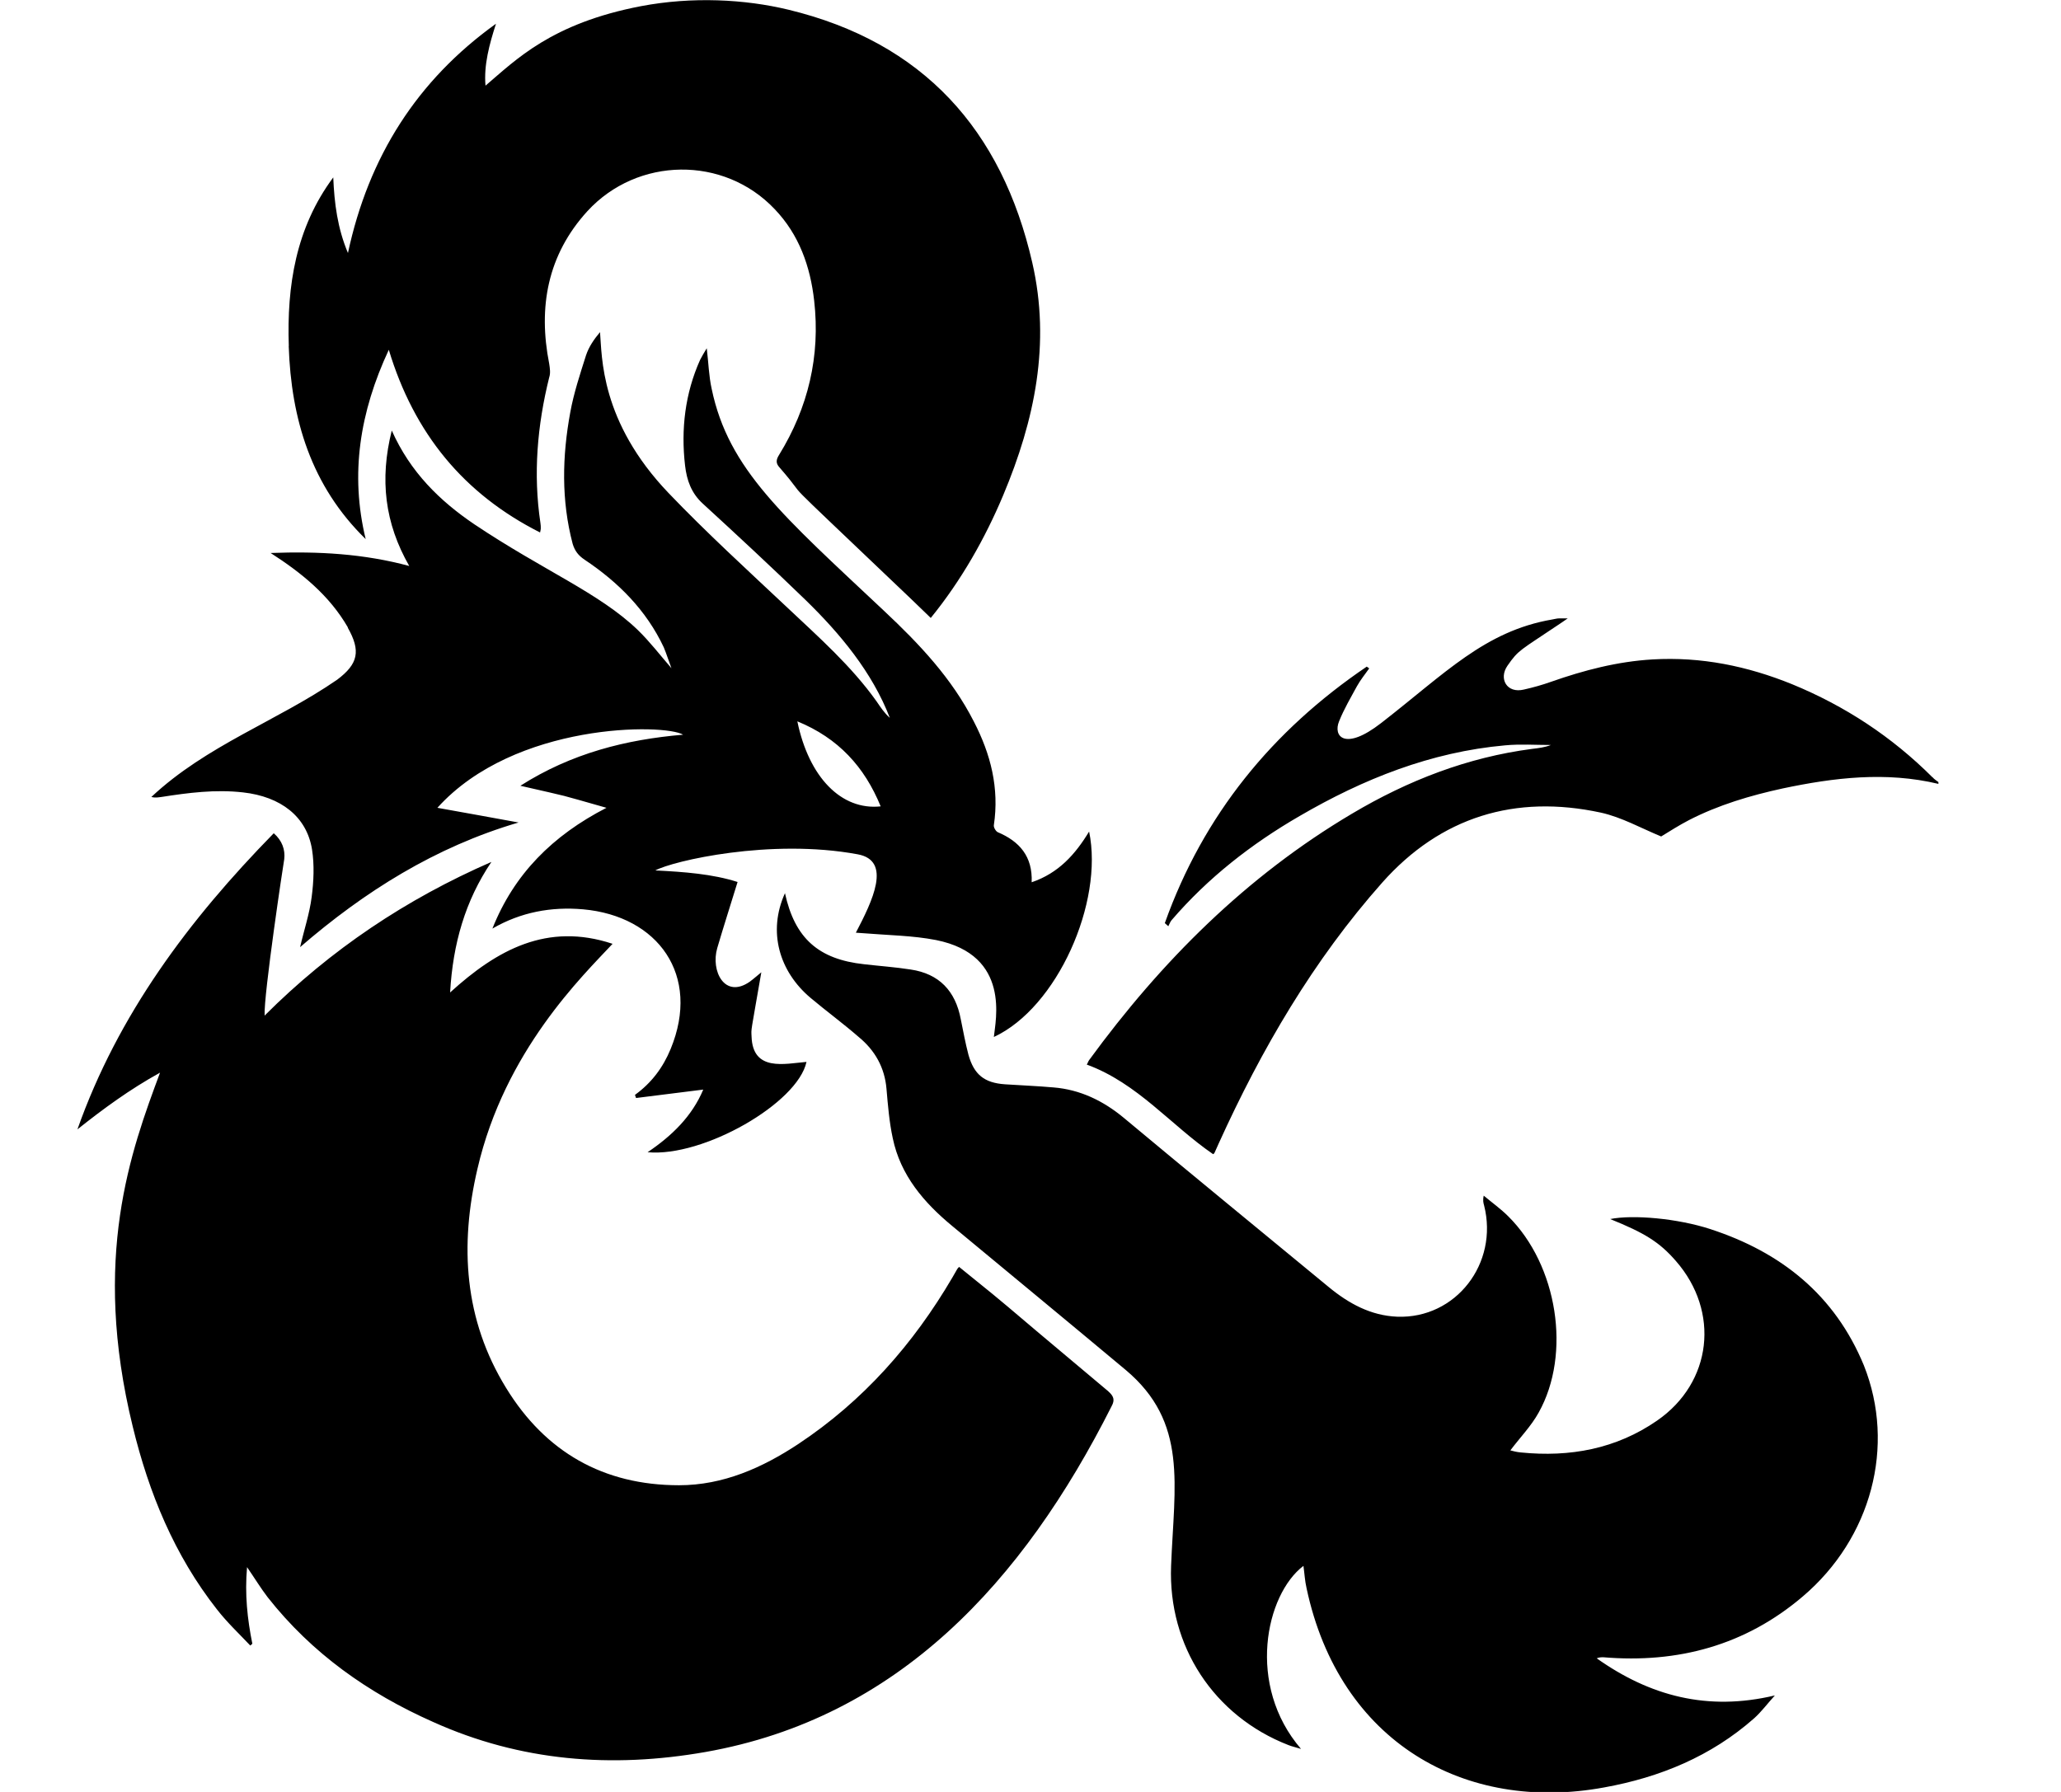 <svg xmlns="http://www.w3.org/2000/svg" width="23" height="20" viewBox="0 0 23 20">
<path d="M3.223 3.863c-0.023-0.672 0.078-1.32 0.496-1.883 0.012 0.289 0.047 0.566 0.164 0.844 0.23-1.074 0.77-1.926 1.652-2.559-0.074 0.23-0.137 0.461-0.117 0.691 0.34-0.289 0.734-0.695 1.734-0.887 0.574-0.109 1.16-0.078 1.645 0.039 1.504 0.363 2.383 1.34 2.723 2.824 0.207 0.902 0.027 1.758-0.324 2.594-0.203 0.484-0.469 0.953-0.809 1.371-0.078-0.074-0.152-0.148-0.227-0.219-1.672-1.594-1.047-0.984-1.461-1.461-0.043-0.047-0.039-0.086-0.004-0.141 0.324-0.527 0.461-1.102 0.391-1.719-0.043-0.383-0.168-0.738-0.441-1.023-0.566-0.598-1.531-0.586-2.090 0.023-0.445 0.488-0.551 1.070-0.426 1.703 0.008 0.051 0.016 0.105 0 0.152-0.133 0.535-0.18 1.078-0.098 1.625 0.004 0.020 0.004 0.043 0.004 0.063 0 0.012-0.004 0.020-0.008 0.043-0.852-0.43-1.406-1.105-1.688-2.039-0.324 0.695-0.434 1.387-0.258 2.113-0.609-0.594-0.832-1.34-0.859-2.156zM21.566 8.676c-0.453-0.453-0.977-0.797-1.566-1.039-0.5-0.203-1.016-0.309-1.559-0.277-0.391 0.023-0.766 0.121-1.133 0.25-0.098 0.035-0.199 0.063-0.301 0.086-0.191 0.047-0.285-0.121-0.184-0.266 0.125-0.18 0.133-0.164 0.586-0.469 0.023-0.016 0.047-0.031 0.086-0.059h-0.098c-0.023 0-0.047 0.008-0.074 0.012-0.754 0.129-1.199 0.605-1.91 1.156-0.406 0.316-0.539 0.148-0.469-0.020 0.055-0.137 0.129-0.262 0.199-0.391 0.039-0.070 0.090-0.133 0.137-0.199-0.008-0.008-0.020-0.012-0.027-0.020-1.055 0.715-1.824 1.656-2.254 2.863 0.012 0.012 0.027 0.023 0.039 0.035 0.012-0.023 0.020-0.047 0.035-0.066 0.406-0.473 0.891-0.852 1.43-1.164 0.711-0.414 1.465-0.715 2.293-0.789 0.168-0.016 0.34-0.004 0.512-0.004-0.070 0.027-0.137 0.035-0.207 0.043-0.723 0.094-1.387 0.352-2.012 0.723-1.18 0.699-2.129 1.648-2.934 2.75-0.012 0.016-0.016 0.035-0.027 0.051 0.566 0.207 0.938 0.676 1.41 1 0.008-0.004 0.012-0.008 0.016-0.016l0.047-0.105c0.477-1.051 1.055-2.043 1.824-2.91 0.652-0.734 1.484-0.988 2.441-0.781 0.23 0.051 0.445 0.172 0.672 0.266 0.090-0.055 0.199-0.125 0.313-0.184 0.328-0.168 0.68-0.273 1.043-0.352 0.574-0.121 1.152-0.191 1.738-0.051v-0.020c-0.020-0.016-0.047-0.031-0.066-0.055zM12.371 15.531c-1.539-1.289-0.891-0.762-1.668-1.391-0.031 0.035 0-0.008-0.074 0.117-0.437 0.746-0.996 1.379-1.719 1.859-0.402 0.266-0.84 0.461-1.332 0.461-0.844 0-1.492-0.371-1.93-1.086-0.469-0.762-0.52-1.59-0.32-2.445 0.305-1.32 1.176-2.156 1.508-2.512-0.73-0.242-1.289 0.066-1.813 0.543 0.031-0.543 0.168-1.023 0.461-1.457-0.949 0.414-1.793 0.977-2.531 1.715-0.012-0.227 0.211-1.707 0.219-1.746 0.012-0.105-0.023-0.207-0.117-0.289-0.945 0.965-1.738 2.023-2.191 3.305 0.289-0.23 0.582-0.445 0.922-0.633-0.324 0.871-0.766 2.063-0.305 3.949 0.18 0.742 0.465 1.438 0.941 2.043 0.113 0.145 0.246 0.27 0.371 0.402 0.008-0.008 0.016-0.012 0.023-0.020-0.055-0.273-0.086-0.551-0.059-0.855 0.086 0.125 0.152 0.234 0.23 0.336 0.492 0.625 1.121 1.070 1.844 1.391 0.977 0.441 1.996 0.52 3.043 0.336 2.145-0.379 3.543-1.898 4.531-3.859 0.039-0.070 0.023-0.113-0.035-0.164zM19.090 13.719c-0.371-0.121-0.867-0.164-1.121-0.113 0.387 0.156 0.551 0.258 0.734 0.469 0.492 0.563 0.406 1.355-0.211 1.781-0.457 0.316-0.973 0.41-1.52 0.355-0.047-0.004-0.090-0.016-0.117-0.023 0.109-0.145 0.234-0.273 0.316-0.422 0.367-0.656 0.211-1.645-0.34-2.191-0.082-0.082-0.18-0.152-0.273-0.23-0.012 0.051-0.004 0.082 0.004 0.109 0.164 0.648-0.316 1.266-0.969 1.242-0.297-0.012-0.543-0.148-0.766-0.332-0.762-0.629-1.527-1.254-2.285-1.887-0.23-0.191-0.488-0.316-0.785-0.34-0.18-0.016-0.363-0.023-0.543-0.035-0.23-0.016-0.344-0.109-0.406-0.328-0.035-0.133-0.059-0.266-0.086-0.398-0.059-0.316-0.242-0.508-0.559-0.555-0.172-0.027-0.348-0.039-0.52-0.059-0.508-0.055-0.773-0.289-0.883-0.793-0.195 0.43-0.063 0.875 0.285 1.168 0.176 0.148 0.363 0.285 0.539 0.438 0.18 0.148 0.289 0.34 0.309 0.578 0.016 0.184 0.031 0.371 0.070 0.551 0.086 0.414 0.348 0.719 0.664 0.98 0.645 0.535 1.289 1.066 1.934 1.605 0.699 0.586 0.543 1.281 0.508 2.188-0.035 0.895 0.477 1.676 1.309 2 0.039 0.016 0.078 0.023 0.141 0.043-0.613-0.711-0.395-1.723 0.027-2.043 0.012 0.086 0.016 0.168 0.035 0.25 0.367 1.723 1.773 2.508 3.32 2.223 0.625-0.113 1.195-0.348 1.676-0.773 0.078-0.070 0.145-0.16 0.23-0.254-0.754 0.18-1.398 0.004-1.988-0.414 0.027-0.012 0.051-0.012 0.074-0.012 0.832 0.070 1.586-0.133 2.227-0.68 0.762-0.648 1.039-1.676 0.68-2.578-0.324-0.785-0.922-1.262-1.711-1.52zM3.883 7.004c-0.207-0.359-0.516-0.609-0.863-0.832 0.535-0.020 1.039 0.008 1.547 0.145-0.273-0.477-0.332-0.965-0.195-1.512 0.207 0.465 0.535 0.785 0.922 1.047 0.77 0.516 1.395 0.766 1.824 1.18 0.133 0.129 0.246 0.277 0.375 0.426-0.031-0.082-0.055-0.16-0.086-0.234-0.195-0.414-0.508-0.727-0.883-0.977-0.070-0.047-0.109-0.098-0.133-0.176-0.129-0.488-0.117-0.98-0.027-1.469 0.039-0.215 0.109-0.426 0.176-0.637 0.031-0.094 0.090-0.18 0.156-0.258 0.023 0.27 0 0.996 0.766 1.797 0.422 0.441 0.875 0.855 1.324 1.277 0.352 0.332 0.715 0.652 0.996 1.047 0.043 0.063 0.086 0.129 0.148 0.184-0.195-0.508-0.555-0.941-0.945-1.32-0.375-0.363-0.758-0.719-1.141-1.070-0.129-0.117-0.18-0.262-0.199-0.426-0.047-0.406 0-0.805 0.168-1.18 0.020-0.039 0.043-0.078 0.074-0.129 0.020 0.164 0.023 0.309 0.055 0.453 0.188 0.902 0.797 1.418 1.926 2.48 0.391 0.367 0.754 0.75 1 1.234 0.188 0.363 0.285 0.742 0.223 1.156-0.004 0.023 0.020 0.066 0.043 0.078 0.242 0.102 0.391 0.27 0.379 0.559 0.301-0.102 0.488-0.313 0.641-0.566 0.164 0.789-0.355 1.965-1.063 2.293 0.016-0.176 0.195-0.914-0.645-1.082-0.266-0.051-0.5-0.051-0.895-0.082 0.184-0.352 0.406-0.805 0.020-0.875-0.973-0.18-2.063 0.074-2.258 0.18 0.32 0.016 0.637 0.039 0.918 0.129-0.078 0.254-0.156 0.496-0.227 0.738-0.074 0.254 0.082 0.57 0.363 0.375 0.047-0.035 0.090-0.074 0.129-0.105-0.121 0.699-0.113 0.621-0.109 0.715 0.012 0.398 0.371 0.305 0.613 0.285-0.098 0.461-1.152 1.066-1.773 1.008 0.273-0.184 0.496-0.402 0.621-0.699-0.254 0.031-0.504 0.063-0.75 0.094l-0.012-0.035c0.184-0.133 0.313-0.305 0.398-0.512 0.34-0.824-0.141-1.484-0.977-1.559-0.355-0.031-0.695 0.031-1.012 0.215 0.242-0.609 0.672-1.039 1.273-1.348-0.594-0.168-0.348-0.105-0.961-0.246 0.57-0.363 1.18-0.516 1.816-0.57-0.203-0.125-1.879-0.141-2.742 0.816 0.309 0.055 0.605 0.109 0.906 0.164-0.93 0.273-1.719 0.77-2.438 1.391 0.043-0.188 0.105-0.371 0.129-0.559 0.023-0.176 0.031-0.359 0.004-0.531-0.059-0.367-0.348-0.59-0.77-0.637-0.309-0.035-0.609 0.004-0.91 0.051-0.035 0.004-0.066 0.012-0.113 0 0.617-0.578 1.406-0.848 2.074-1.309 0.234-0.176 0.266-0.32 0.117-0.582zM8.898 8.051c0.129 0.625 0.492 0.996 0.93 0.949-0.18-0.441-0.473-0.762-0.93-0.949z"></path>
</svg>
